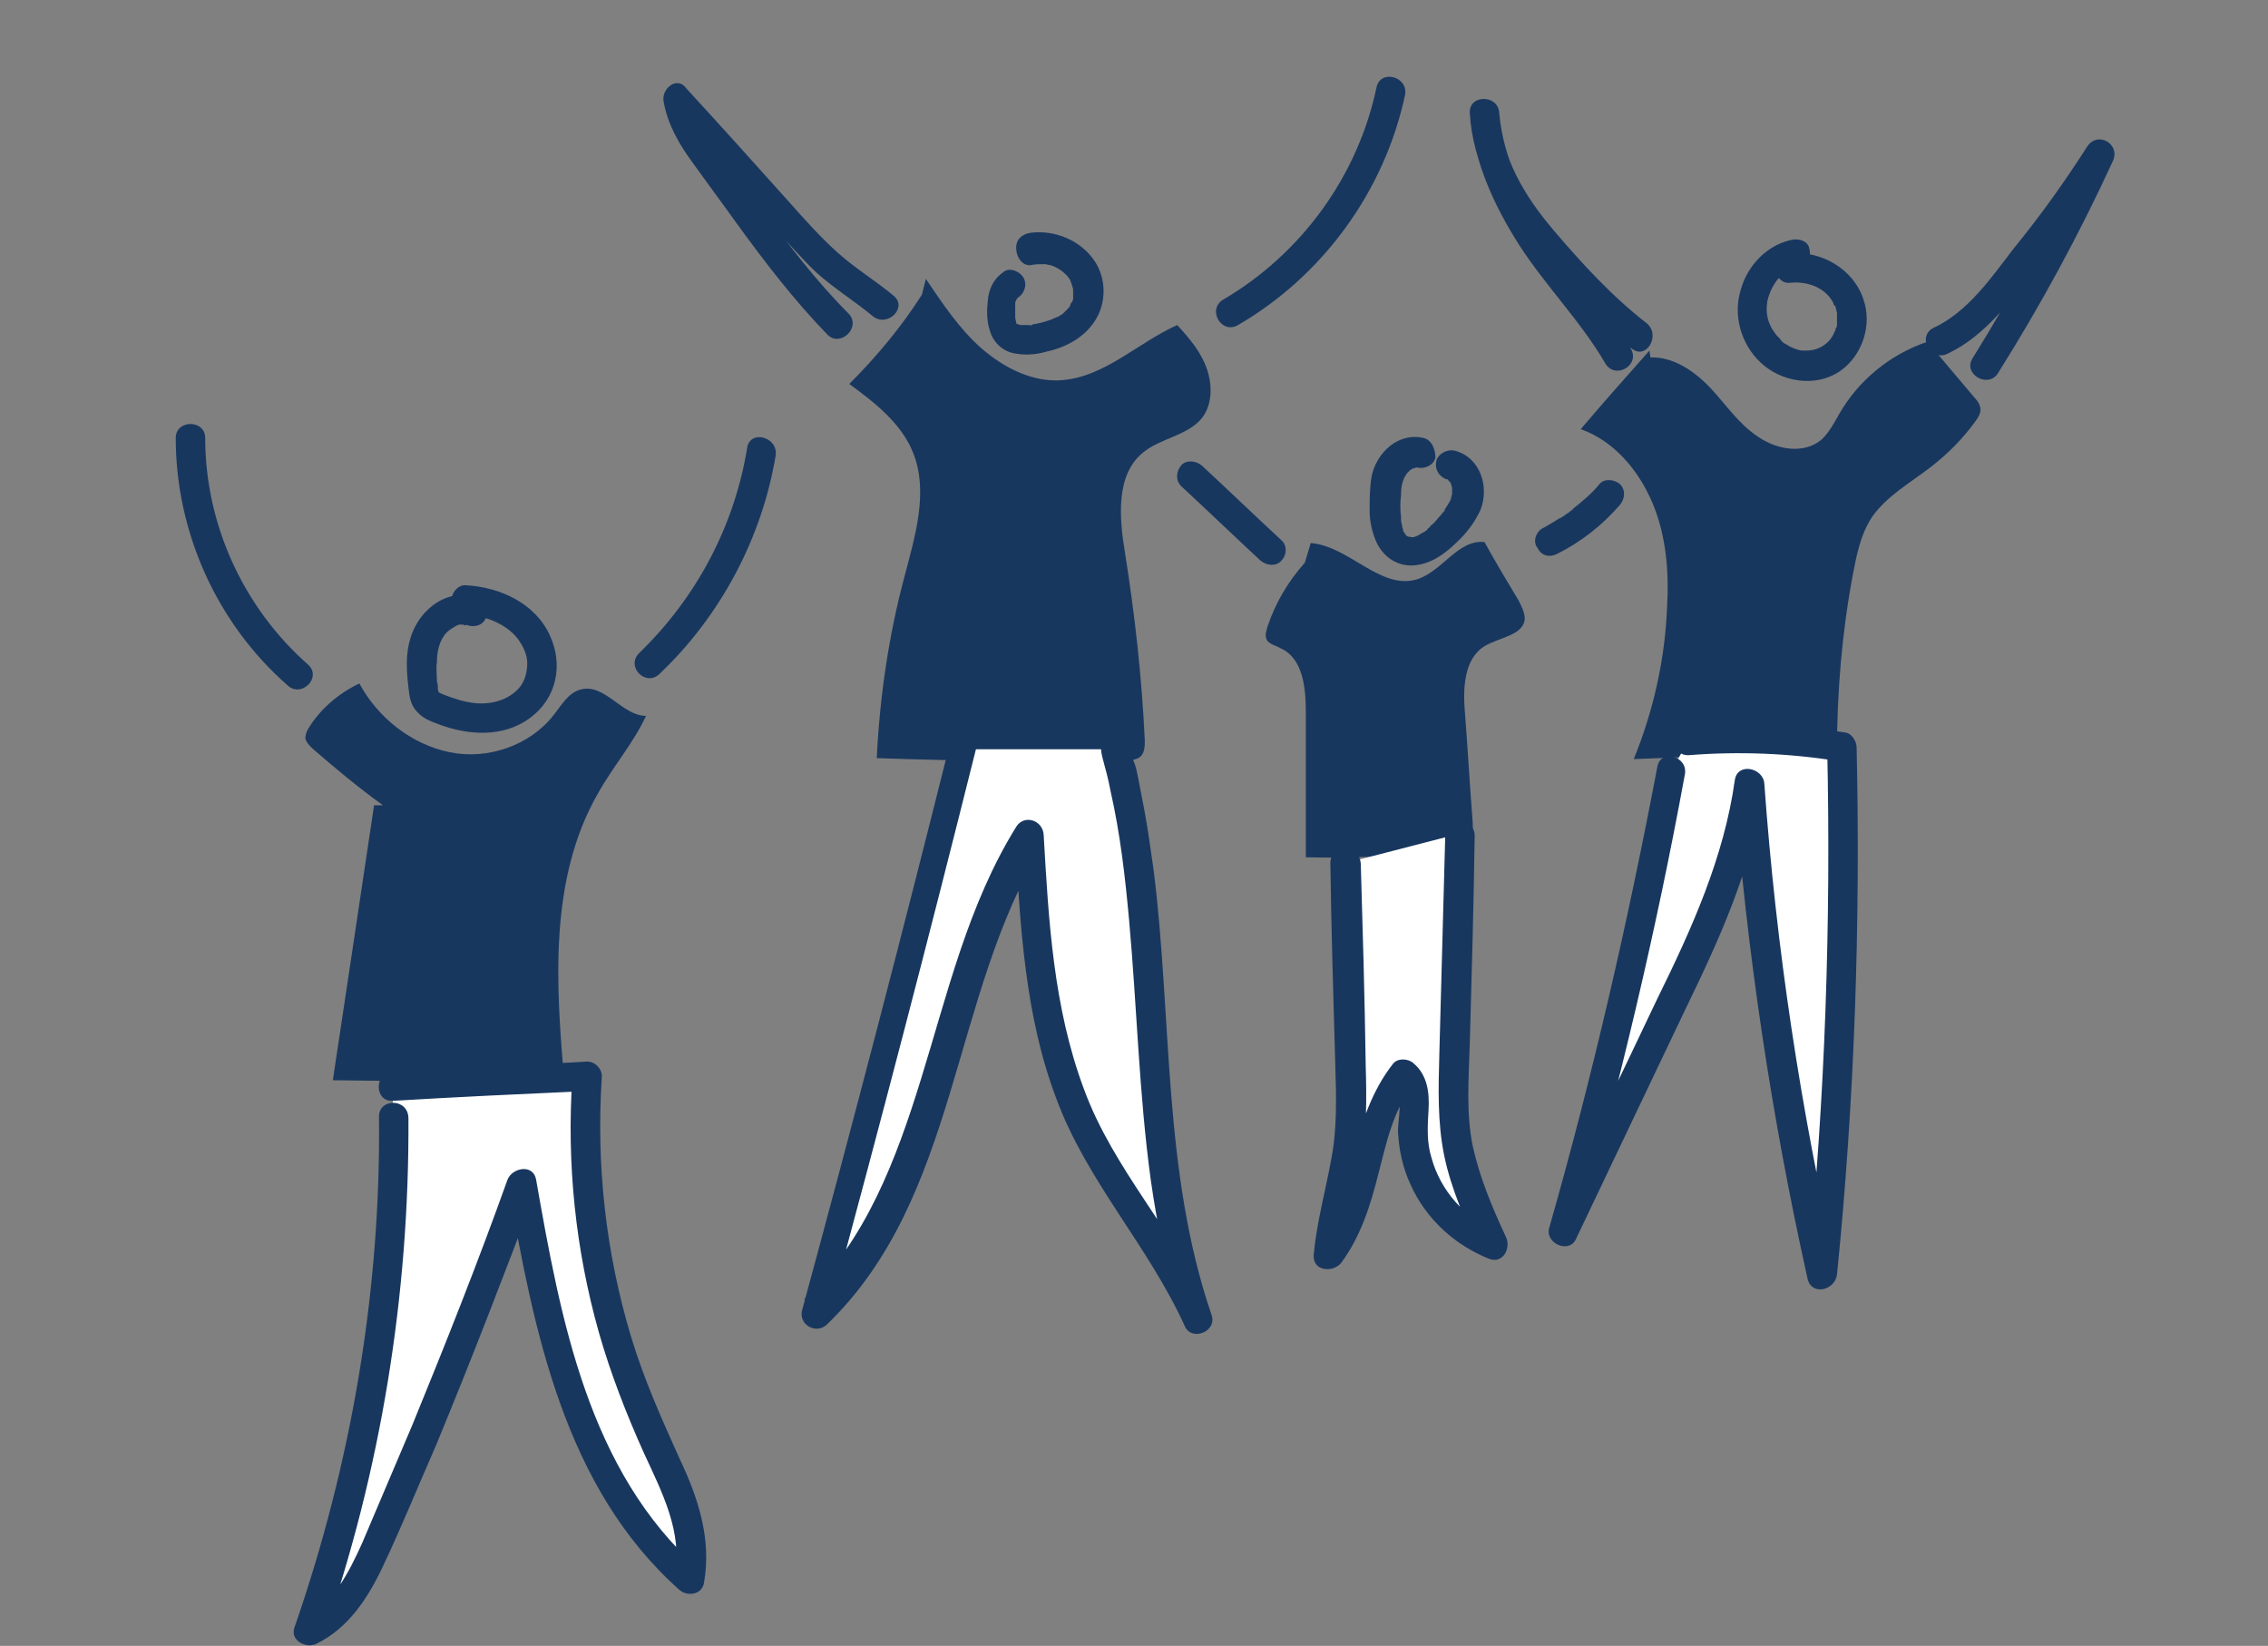 <?xml version="1.0" encoding="utf-8"?>
<!-- Generator: Adobe Illustrator 26.3.1, SVG Export Plug-In . SVG Version: 6.00 Build 0)  -->
<svg version="1.1" id="Calque_1" xmlns="http://www.w3.org/2000/svg" xmlns:xlink="http://www.w3.org/1999/xlink" x="0px" y="0px"
	 viewBox="0 0 231 167.6" style="enable-background:new 0 0 231 167.6;" xml:space="preserve">
<rect x="0" y="0" width="231" height="167.6" fill="#808080" stroke="none"/>
<style type="text/css">
	.st0{fill:#18375F;}
	.st1{fill:#FFFFFF;}
</style>
<g>
	<g>
		<path class="st0" d="M198.4,36c3.8-1.8,6.4-5.4,8.9-8.6c2.8-3.6,5.5-7.2,7.9-11c-0.9-0.5-1.7-1-2.6-1.5
			c-3.5,7.4-7.4,14.7-11.7,21.6c-1,1.6,1.6,3.1,2.6,1.5c4.4-7,8.3-14.2,11.7-21.6c0.8-1.7-1.5-3.1-2.6-1.5
			c-2.3,3.6-4.8,7.1-7.5,10.4c-2.3,3-4.7,6.5-8.2,8.1C195.2,34.3,196.7,36.9,198.4,36L198.4,36z"/>
	</g>
</g>
<g>
	<path class="st0" d="M39,82c-2.5-1.8-4.9-3.8-7.2-5.8c-0.3-0.3-0.6-0.6-0.7-1c0-0.3,0.1-0.7,0.3-1c1.2-2,3.1-3.6,5.2-4.6
		c1.9,3.5,5.3,6.2,9.2,7c3.9,0.8,8.2-0.7,10.6-3.8c0.8-1,1.5-2.3,2.8-2.6c2.4-0.6,4.2,2.7,6.6,2.7c-1.3,2.8-3.4,5.2-4.9,7.9
		c-5,8.7-4.3,19.5-3.4,29.5c-7.9-0.1-15.7-0.2-23.6-0.3c1.4-9.3,2.8-18.6,4.2-28"/>
</g>
<g>
	<path class="st0" d="M93.9,30c-2.1,3.3-4.6,6.3-7.4,9.1c2.6,1.9,5.3,4,6.5,7c1.6,4,0.2,8.5-0.9,12.7c-1.6,6-2.5,12.2-2.8,18.4
		c8.5,0.3,16.9,0.4,25.4,0.2c0.5,0,1.1,0,1.5-0.4c0.4-0.4,0.4-1.1,0.4-1.6c-0.3-6.4-1-12.7-2-19c-0.6-3.6-1-8,1.8-10.3
		c1.8-1.5,4.5-1.7,6-3.5c1.1-1.4,1.1-3.4,0.5-5.1s-1.8-3.1-3-4.4c-4,1.8-7.3,5.2-11.6,5.6c-3,0.3-6-1.2-8.3-3.2
		c-2.3-2-4-4.6-5.7-7.1"/>
</g>
<g>
	<path class="st0" d="M132.9,57.3c-1.7,1.9-3,4.1-3.8,6.5c-0.1,0.4-0.3,0.9-0.1,1.3c0.2,0.5,0.9,0.6,1.4,0.9c2.3,1,2.6,4,2.6,6.5
		c0,5,0,9.9,0,14.8c4.8,0.1,9.6-0.1,14.4-0.6c0.9-0.1,1.8-0.3,2.3-1c0.4-0.5,0.3-1.2,0.3-1.9c-0.3-3.8-0.5-7.5-0.8-11.3
		c-0.2-2.4-0.1-5.4,2-6.7c1.5-0.9,4-1.1,4.1-2.8c0-0.6-0.3-1.2-0.6-1.8c-1.2-2-2.4-4-3.5-6c-2.7-0.3-4.3,3-6.9,3.8
		c-3.7,1.1-6.9-3.4-10.8-3.7"/>
</g>
<g>
	<path class="st0" d="M168,35.7c-2.4,2.7-4.7,5.3-7,8c3.4,1.2,5.9,4.2,7.3,7.5s1.7,7,1.5,10.5c-0.2,5.4-1.4,10.7-3.4,15.6
		c6.9-0.3,13.8-0.5,20.7-0.8c0-6,0.5-12,1.6-17.9c0.4-2.1,0.8-4.2,2-6c1.5-2.1,3.8-3.4,5.9-5c1.8-1.4,3.3-2.9,4.6-4.7
		c0.3-0.4,0.6-0.9,0.5-1.4c-0.1-0.4-0.3-0.7-0.5-0.9c-1.6-1.9-3.3-3.9-4.9-5.8c-3.8,1.3-7,3.9-9,7.4c-0.5,0.9-1,1.8-1.7,2.5
		c-1.8,1.6-4.6,1.1-6.5-0.2c-2-1.3-3.3-3.3-4.9-5c-1.6-1.7-3.8-3.2-6.1-3.1"/>
</g>
<path class="st0" d="M49,61c-3.1-1.4-6.3,0.9-7.2,4c-0.5,1.6-0.4,3.3-0.2,5c0.1,0.9,0.2,1.8,0.9,2.5c0.6,0.7,1.5,1,2.3,1.3
	c3,1.1,6.5,1.3,9.2-0.7c2.7-2,3.4-5.4,2-8.4c-1.5-3.3-5.1-4.9-8.5-5.1c-0.8-0.1-1.5,0.7-1.5,1.5c0,0.9,0.7,1.4,1.5,1.5
	c1.9,0.1,4,0.9,5.2,2.4c0.6,0.8,1,1.7,1,2.5c0,0.9-0.2,1.7-0.7,2.4c-1.2,1.5-3.3,2-5.3,1.6c-0.6-0.1-1.2-0.3-1.8-0.5
	c-0.3-0.1-1.1-0.4-1.2-0.5c0,0.1-0.1-0.3-0.1-0.3c0-0.3,0-0.5-0.1-0.8c0-0.7-0.1-1.3,0-2c0-1.1,0.3-2.3,1-3c0.3-0.3,0.7-0.5,1-0.7
	c0.1,0,0.2-0.1,0.3-0.1c0.1,0,0.1,0,0,0c0.1,0,0.2,0,0.2,0c0,0,0.4,0,0.2,0c-0.2,0,0.5,0.2,0.2,0c0.7,0.3,1.6,0.2,2-0.5
	C49.9,62.4,49.7,61.4,49,61L49,61z"/>
<path class="st0" d="M105,27c0.4-0.1,0.8-0.1,1.2-0.1c0.1,0,0.1,0,0.2,0c0.2,0-0.2,0,0,0c0.2,0,0.4,0.1,0.6,0.1
	c0.6,0.2,1.1,0.5,1.5,0.9c0.1,0.1,0.1,0.1,0.2,0.2c0.2,0.2-0.1-0.2,0,0c0.1,0.1,0.2,0.3,0.3,0.4c0,0.1,0.2,0.5,0.1,0.3
	c0.1,0.2,0.1,0.4,0.2,0.6c0,0.1,0,0.1,0,0.2c-0.1-0.3,0-0.1,0,0c0,0.2,0,0.4,0,0.5c0,0.1,0,0.3,0,0c0,0.1,0,0.2,0,0.3
	c0,0.2-0.1,0.3-0.2,0.5c0.1-0.3-0.1,0.1-0.1,0.2c0,0.1-0.3,0.4-0.1,0.2c-0.2,0.2-0.5,0.5-0.7,0.7c0.2-0.2-0.1,0.1-0.2,0.1
	c-0.1,0.1-0.3,0.2-0.4,0.2c-0.1,0.1-0.3,0.1-0.4,0.2c-0.3,0.1-0.1,0,0,0c-0.1,0-0.2,0.1-0.3,0.1c-0.3,0.1-0.6,0.2-1,0.3
	c-0.2,0-0.3,0.1-0.5,0.1c-0.1,0-0.2,0-0.3,0.1c0,0-0.4,0.1-0.2,0c0.2,0-0.3,0-0.4,0c-0.2,0-0.4,0-0.6,0c-0.1,0-0.2-0.1,0,0
	c-0.1,0-0.2-0.1-0.3-0.1c0,0,0.2,0.1,0,0c-0.1-0.1-0.2-0.2-0.1,0c-0.2-0.2-0.1-0.1,0,0c-0.2-0.2,0,0.1,0-0.1c0-0.2-0.1-0.4-0.1-0.6
	c0,0.1,0,0.3,0,0c0-0.1,0-0.2,0-0.3c0-0.2,0-0.4,0-0.6c0-0.2,0-0.4,0-0.5c0-0.3,0-0.1,0,0c0-0.1,0-0.2,0.1-0.3
	c0-0.1,0.1-0.2,0.1-0.2c0-0.2-0.1,0.2,0,0c0.1-0.2,0-0.1,0,0c0.1-0.1,0.3-0.3,0.1-0.1c0.6-0.4,1-1.3,0.5-2.1c-0.4-0.6-1.4-1-2-0.5
	c-1,0.7-1.5,1.7-1.6,3c-0.1,0.9-0.1,2,0.2,2.9c0.3,1.2,1.3,2.2,2.6,2.4c1.1,0.2,2.2,0.1,3.2-0.2c1.9-0.4,3.8-1.4,4.9-3.1
	c1.2-1.8,1.2-4.3,0-6.1c-1.4-2.1-4-3.2-6.5-2.9c-0.8,0.1-1.5,0.6-1.5,1.5C103.5,26.3,104.2,27.1,105,27L105,27z"/>
<path class="st0" d="M145,44.6c-2.6-0.6-4.8,1.5-5.3,3.9c-0.2,1.2-0.2,2.4-0.2,3.5c0,1,0.2,2,0.6,3c0.4,1,1.2,1.9,2.2,2.3
	c1.2,0.5,2.5,0.3,3.7-0.3c1-0.5,1.9-1.3,2.7-2.1c0.9-0.9,1.6-1.9,2.1-3c0.9-2.3,0-5.3-2.6-6c-0.8-0.2-1.7,0.3-1.9,1
	c-0.2,0.8,0.2,1.6,1,1.9c0.1,0,0.2,0,0.2,0.1c0,0-0.3-0.1,0,0c0,0,0.2,0.1,0,0c-0.1-0.1,0,0,0.1,0.1c0,0,0.2,0.2,0.1,0.1
	c-0.1-0.1,0,0,0,0c0,0.1,0.1,0.1,0.1,0.2c0.1,0.2,0-0.1,0,0c0,0.1,0.1,0.3,0.1,0.4c0.1,0.3,0,0,0,0c0,0.1,0,0.2,0,0.2
	c0,0.1,0,0.5,0,0.3c0-0.2,0,0.1,0,0.1c0,0.1-0.1,0.2-0.1,0.4c0,0-0.1,0.3,0,0.1c0,0.1-0.1,0.1-0.1,0.2c-0.1,0.2-0.2,0.3-0.3,0.5
	c-0.1,0.1-0.1,0.2-0.2,0.3c0,0-0.2,0.2,0,0.1c-0.1,0.2-0.3,0.3-0.4,0.5c-0.3,0.3-0.5,0.6-0.8,0.9c-0.1,0.1-0.3,0.2-0.4,0.4
	c-0.1,0.1-0.2,0.1-0.2,0.2c-0.4,0.3,0.1-0.1-0.1,0.1c-0.1,0.1-0.3,0.2-0.5,0.3c0,0-0.5,0.3-0.3,0.2c-0.2,0.1-0.3,0.1-0.5,0.2
	c0,0-0.3,0-0.2,0c0.2,0-0.2,0-0.2,0c0.3,0-0.2-0.1-0.1,0c0.1,0-0.4-0.2-0.2-0.1c0.1,0.1-0.1-0.1-0.2-0.2c0.2,0.2-0.1-0.2-0.1-0.2
	c0,0-0.1-0.1-0.1-0.2c0.1,0.3,0,0.1,0,0c0-0.2-0.1-0.3-0.1-0.5c0-0.1-0.1-0.3-0.1-0.5c0-0.2,0,0,0,0.1c0-0.1,0-0.3,0-0.4
	c-0.1-0.8-0.1-1.5,0-2.3c0-0.8,0.1-1.5,0.6-2.2c-0.1,0.2,0,0,0,0c0.1-0.1,0.2-0.2,0.3-0.3c0.2-0.2-0.2,0.1,0,0
	c0.1-0.1,0.2-0.1,0.3-0.2c0.1,0,0.2-0.1,0,0c0.1,0,0.2,0,0.3-0.1c-0.3,0.1,0,0,0,0c0,0,0.1,0,0.1,0c-0.2,0-0.2,0,0,0
	c0.8,0.2,1.7-0.2,1.9-1C146.2,45.7,145.8,44.8,145,44.6L145,44.6z"/>
<path class="st0" d="M182.6,24.4c-2.6,0.5-4.6,2.6-5.3,5.1c-0.8,2.6,0,5.5,2,7.4c2.1,2,5.6,2.6,8.1,0.9c2.3-1.6,3.3-4.7,2.4-7.3
	c-1-3.1-4.3-5-7.5-4.7c-0.8,0.1-1.5,0.6-1.5,1.5c0,0.8,0.7,1.6,1.5,1.5c1.8-0.2,3.6,0.5,4.4,2c0,0.1,0.2,0.5,0.2,0.3
	c0.1,0.2,0.1,0.5,0.2,0.7c0,0,0,0.3,0,0.1c0,0.1,0,0.2,0,0.3c0,0.3,0,0.6,0,0.8c0,0.3,0.1-0.3,0,0.1c0,0.1,0,0.2-0.1,0.3
	s0,0.2-0.1,0.3c0,0-0.2,0.4-0.1,0.2c-0.1,0.3-0.4,0.7-0.6,0.9c-0.6,0.6-1.4,0.9-2.2,0.9c-0.6,0-0.7,0-1.2-0.2
	c-0.3-0.1-0.2-0.1-0.5-0.2c-0.1-0.1-0.2-0.1-0.3-0.2c0,0-0.4-0.2-0.2-0.1c-0.2-0.1-0.4-0.3-0.5-0.5c-0.1-0.1-0.2-0.2-0.3-0.3
	c0,0-0.2-0.2-0.1-0.1c-0.1-0.2-0.3-0.4-0.4-0.6c-0.1-0.1-0.1-0.2-0.2-0.4c0.1,0.2-0.1-0.2-0.1-0.2c-0.3-0.8-0.3-1.5-0.2-2.2
	c0.2-0.9,0.6-1.7,1.1-2.3c0.2-0.2,0.4-0.4,0.6-0.5c0,0-0.2,0.1,0,0c0.1-0.1,0.2-0.2,0.4-0.2c0.1-0.1,0.2-0.1,0.2-0.1
	c0.3-0.2-0.1,0,0.2-0.1c0.3-0.1,0.5-0.2,0.8-0.2c0.8-0.1,1.2-1.1,1-1.9C184.2,24.6,183.4,24.3,182.6,24.4L182.6,24.4z"/>
<g>
	<g>
		<path class="st0" d="M86.4,31.9c-3.3-3.3-6.1-7-8.9-10.8c-1.4-1.9-2.8-3.8-4.2-5.7c-1.3-1.8-2.5-3.6-2.9-5.8
			c-0.8,0.5-1.7,1-2.5,1.5c3.5,3.9,7,7.8,10.5,11.6c1.6,1.7,3.1,3.5,4.8,5.1c1.8,1.6,3.9,2.9,5.7,4.4c1.5,1.2,3.6-0.9,2.1-2.1
			c-1.8-1.5-3.8-2.7-5.6-4.3c-1.8-1.6-3.4-3.4-5-5.2c-3.5-3.9-7-7.8-10.5-11.6C69,7.7,67.3,9,67.6,10.4c0.4,2.2,1.5,4.2,2.9,6.1
			c1.5,2.1,3,4.1,4.5,6.2c2.9,4,5.9,7.9,9.3,11.4C85.6,35.4,87.8,33.3,86.4,31.9L86.4,31.9z"/>
	</g>
</g>
<g>
	<g>
		<path class="st0" d="M126.1,33.1c8.6-5,14.9-13.6,17-23.4c0.4-1.9-2.5-2.7-2.9-0.8c-1.9,9-7.6,16.9-15.6,21.6
			C122.9,31.5,124.4,34.1,126.1,33.1L126.1,33.1z"/>
	</g>
</g>
<g>
	<g>
		<path class="st0" d="M130.5,55c-2.7-2.5-5.4-5.1-8.1-7.6c-0.6-0.5-1.6-0.6-2.1,0c-0.5,0.6-0.6,1.5,0,2.1c2.7,2.5,5.4,5.1,8.1,7.6
			c0.6,0.5,1.6,0.6,2.1,0C131.1,56.5,131.1,55.5,130.5,55L130.5,55z"/>
	</g>
</g>
<g>
	<g>
		<path class="st0" d="M158.6,56.4c2.4-1.2,4.6-2.9,6.4-5c0.5-0.6,0.6-1.5,0-2.1c-0.6-0.5-1.6-0.6-2.1,0c-0.8,1-1.8,1.8-2.8,2.6
			c-0.2,0.1,0.2-0.2,0.1,0c-0.1,0-0.1,0.1-0.2,0.1c-0.1,0.1-0.2,0.2-0.4,0.3c-0.3,0.2-0.5,0.4-0.8,0.5c-0.5,0.3-1.1,0.7-1.7,1
			c-0.7,0.4-1,1.4-0.5,2C157,56.6,157.8,56.8,158.6,56.4L158.6,56.4z"/>
	</g>
</g>
<g>
	<g>
		<path class="st0" d="M166.1,35.5c-2.4-4.1-5.7-7.6-8.3-11.4c-2.5-3.8-4.7-7.9-5.1-12.6c-0.1-1.9-3.1-1.9-3,0
			c0.3,5.1,2.7,9.5,5.8,13.3c3.1,3.9,6.7,7.7,10.7,10.7c1.5,1.2,3-1.4,1.5-2.6c-3.5-2.7-6.7-6.2-9.5-9.5c-2.9-3.4-5.3-7.4-5.5-11.9
			c-1,0-2,0-3,0c0.4,4.9,2.4,9.3,5,13.4c2.7,4.2,6.3,7.8,8.8,12.1C164.5,38.7,167.1,37.2,166.1,35.5L166.1,35.5z"/>
	</g>
</g>
<g>
	<g>
		<path class="st0" d="M31.4,67.7c-6.6-5.8-10.5-14.3-10.5-23.1c0-1.9-3-1.9-3,0c0,9.6,4.2,18.9,11.4,25.2
			C30.7,71.1,32.8,69,31.4,67.7L31.4,67.7z"/>
	</g>
</g>
<g>
	<g>
		<path class="st0" d="M67.2,68.6c6.2-5.9,10.4-13.8,11.8-22.2c0.3-1.9-2.6-2.7-2.9-0.8c-1.3,8-5.2,15.3-11,20.9
			C63.7,67.9,65.8,70,67.2,68.6L67.2,68.6z"/>
	</g>
</g>
<g>
	<path class="st1" d="M170.2,78.5c-2.9,15.8-6.6,31.5-11,46.9c3.6-7.5,7.2-15.1,10.8-22.7c3.5-7.3,7.1-14.8,8.1-22.9
		c1.2,16.8,3.7,33.5,7.5,49.9c1.8-17.8,2.5-35.8,2-53.7c-5.1-0.8-10.4-1-15.6-0.6"/>
	<g>
		<path class="st0" d="M168.8,78.1c-3,15.8-6.6,31.5-11,46.9c-0.5,1.6,2,2.7,2.7,1.2c3.7-7.8,7.4-15.5,11.1-23.3
			c3.5-7.2,6.9-14.6,8-22.6c-1-0.1-2-0.3-3-0.4c1.3,16.9,3.8,33.7,7.5,50.3c0.4,1.8,2.8,1.2,3-0.4c1.8-17.8,2.4-35.8,2-53.7
			c0-0.6-0.5-1.4-1.1-1.5c-5.3-0.8-10.6-1.1-16-0.7c-1.9,0.1-1.9,3.1,0,3c5.1-0.4,10.2-0.2,15.2,0.6c-0.4-0.5-0.7-1-1.1-1.5
			c0.4,17.9-0.2,35.9-2,53.7c1-0.1,2-0.3,3-0.4c-3.7-16.3-6.2-32.8-7.4-49.5c-0.1-1.6-2.7-2.2-3-0.4c-1.1,7.9-4.4,15.2-7.9,22.3
			c-3.6,7.6-7.3,15.2-10.9,22.9c0.9,0.4,1.8,0.8,2.7,1.2c4.4-15.5,8.1-31.1,11-46.9C172,77,169.1,76.2,168.8,78.1L168.8,78.1z"/>
	</g>
</g>
<g>
	<path class="st1" d="M98.1,76.3c-4.8,19.2-9.8,38.4-15,57.5c6.5-6.2,9.8-14.9,12.4-23.5c2.6-8.5,4.7-17.4,9.4-25
		c0.6,10.3,1.2,20.9,5.7,30.1c3.2,6.6,8.3,12.2,11.3,19c-6.3-18.4-3.1-38.9-8.3-57.6c-0.1-0.3-0.2-0.8,0.1-1s0.6,0.5,0.3,0.5"/>
	<g>
		<path class="st0" d="M96.7,75.9c-4.8,19.2-9.8,38.4-15,57.5c-0.4,1.5,1.4,2.5,2.5,1.5c13.5-13,12.6-33.5,22-48.8
			c-0.9-0.2-1.9-0.5-2.8-0.8c0.5,9,1,18.2,4.2,26.6c3.1,8.4,9.4,15,13.1,23.2c0.7,1.5,3.3,0.5,2.7-1.2c-5-14.6-4-30.2-5.9-45.3
			c-0.3-2.1-0.6-4.3-1-6.4c-0.2-1-0.4-2.1-0.6-3.1c-0.1-0.5-0.2-1-0.4-1.5c-0.1-0.2-0.1-0.4-0.2-0.7c0-0.1-0.1-0.3-0.1-0.4
			c-0.1-0.6-0.4-0.4-0.8,0.6c-0.4,0-0.8-0.1-1.2-0.1c-0.2-0.3-0.3-0.6-0.5-0.9c0.4-0.5,0.7-1,1.1-1.5c0,0-0.1,0-0.1,0
			c-1.8,0.7-1,3.6,0.8,2.9c0,0,0.1,0,0.1,0c0.6-0.2,1.1-0.7,1.1-1.5c0.1-1.8-2.2-2.6-3.2-1.1c-0.5,0.7-0.4,1.5-0.2,2.3
			c0.3,1.1,0.6,2.2,0.8,3.3c1,4.4,1.5,8.8,1.9,13.2c0.8,8.8,1,17.6,2.2,26.4c0.7,4.9,1.7,9.8,3.3,14.5c0.9-0.4,1.8-0.8,2.7-1.2
			c-3.5-7.9-9.8-14.3-12.8-22.5c-3.1-8.3-3.6-17.1-4.1-25.9c-0.1-1.5-2-2.1-2.8-0.8c-4.9,7.9-7,17-9.7,25.7
			c-2.5,8.1-5.6,16.4-11.9,22.4c0.8,0.5,1.7,1,2.5,1.5c5.2-19.1,10.2-38.3,15-57.5C100,74.8,97.2,74,96.7,75.9L96.7,75.9z"/>
	</g>
</g>
<g>
	<path class="st1" d="M137,87.9c0.2,7,0.3,14,0.5,21c0.1,2.6,0.1,5.3-0.2,8c-0.5,3.7-1.7,7.3-2,11c4.2-5.3,3.3-13.4,7.6-18.6
		c1.4,1.1,1,3.2,0.9,5c-0.3,5.3,3.2,10.6,8.1,12.4c-1.5-3.4-3.1-6.8-3.6-10.4c-0.4-2.5-0.3-5.1-0.3-7.7c0.2-7.9,0.4-15.8,0.6-23.7"
		/>
	<g>
		<path class="st0" d="M135.5,87.9c0.1,6.9,0.3,13.7,0.5,20.5c0.1,3.2,0.2,6.5-0.4,9.6c-0.6,3.3-1.5,6.5-1.8,9.8
			c-0.1,1.7,2,1.8,2.8,0.8c2-2.7,3-5.9,3.8-9.1c0.8-3.1,1.5-6.5,3.6-9.1c-0.7,0-1.4,0-2.1,0c1.2,1.1,0.4,3.6,0.5,5
			c0.1,1.8,0.5,3.6,1.3,5.3c1.6,3.5,4.5,6.1,8,7.5c1.4,0.5,2.2-1.1,1.7-2.2c-1.4-3-2.7-6.1-3.4-9.3c-0.7-3.4-0.4-7-0.3-10.4
			c0.2-7.1,0.4-14.2,0.5-21.2c0-1.9-3-1.9-3,0c-0.2,7.4-0.4,14.8-0.6,22.2c-0.1,3.5-0.2,7,0.5,10.4s2.2,6.7,3.6,9.8
			c0.6-0.7,1.1-1.5,1.7-2.2c-3.2-1.2-5.7-4.1-6.6-7.4c-0.5-1.6-0.4-3.2-0.3-4.9c0.1-1.7-0.1-3.5-1.5-4.7c-0.5-0.5-1.6-0.6-2.1,0
			c-2.2,2.8-3.2,6-4.1,9.4c-0.9,3.3-1.6,6.7-3.7,9.5c0.9,0.2,1.9,0.5,2.8,0.8c0.3-3.3,1.3-6.4,1.8-9.7c0.5-3.2,0.5-6.5,0.4-9.8
			c-0.1-6.9-0.3-13.7-0.5-20.5C138.5,85.9,135.5,85.9,135.5,87.9L135.5,87.9z"/>
	</g>
</g>
<g>
	<path class="st1" d="M40.1,113.7c0.2,17.8-2.8,35.6-8.6,52.4c3.5-1.6,5.4-5.5,7-9.1c5.3-12,10.2-24.2,14.7-36.6
		c1.3,7.3,2.6,14.7,5.1,21.7c2.5,7,6.3,13.7,11.9,18.6c1.1-5.1-1.7-10.1-3.9-14.9c-5.2-11.3-7.5-24-6.6-36.4
		c-6.6,0.4-13.2,0.7-19.8,1"/>
	<g>
		<path class="st0" d="M38.6,113.7c0.2,17.7-2.8,35.3-8.6,52c-0.5,1.3,1.1,2.2,2.2,1.7c3.3-1.6,5.3-4.7,6.8-7.9
			c1.9-4,3.6-8.2,5.4-12.3c3.6-8.7,7-17.5,10.3-26.3c-1,0-1.9,0-2.9,0c2.6,14.7,5.7,30.6,17.4,41c0.8,0.7,2.3,0.5,2.5-0.7
			c0.8-4.5-0.6-8.7-2.5-12.7c-1.8-4-3.6-8-4.9-12.3c-2.6-8.6-3.6-17.6-3-26.6c0-0.8-0.7-1.5-1.5-1.5c-6.6,0.4-13.2,0.7-19.8,1
			c-1.9,0.1-1.9,3.1,0,3c6.6-0.4,13.2-0.7,19.8-1c-0.5-0.5-1-1-1.5-1.5c-0.6,8.8,0.3,17.6,2.7,26.1c1.2,4.2,2.8,8.3,4.6,12.3
			c1.8,3.9,4,8.1,3.1,12.5c0.8-0.2,1.7-0.4,2.5-0.7c-11.3-10-14.1-25.5-16.6-39.7c-0.3-1.6-2.4-1.2-2.9,0c-3,8.4-6.3,16.7-9.7,25
			c-1.7,4-3.4,8-5.1,12c-1.4,3.1-3,6.3-6.2,7.9c0.7,0.6,1.5,1.1,2.2,1.7c5.9-16.9,8.8-34.9,8.7-52.8
			C41.6,111.8,38.6,111.8,38.6,113.7L38.6,113.7z"/>
	</g>
</g>
</svg>
